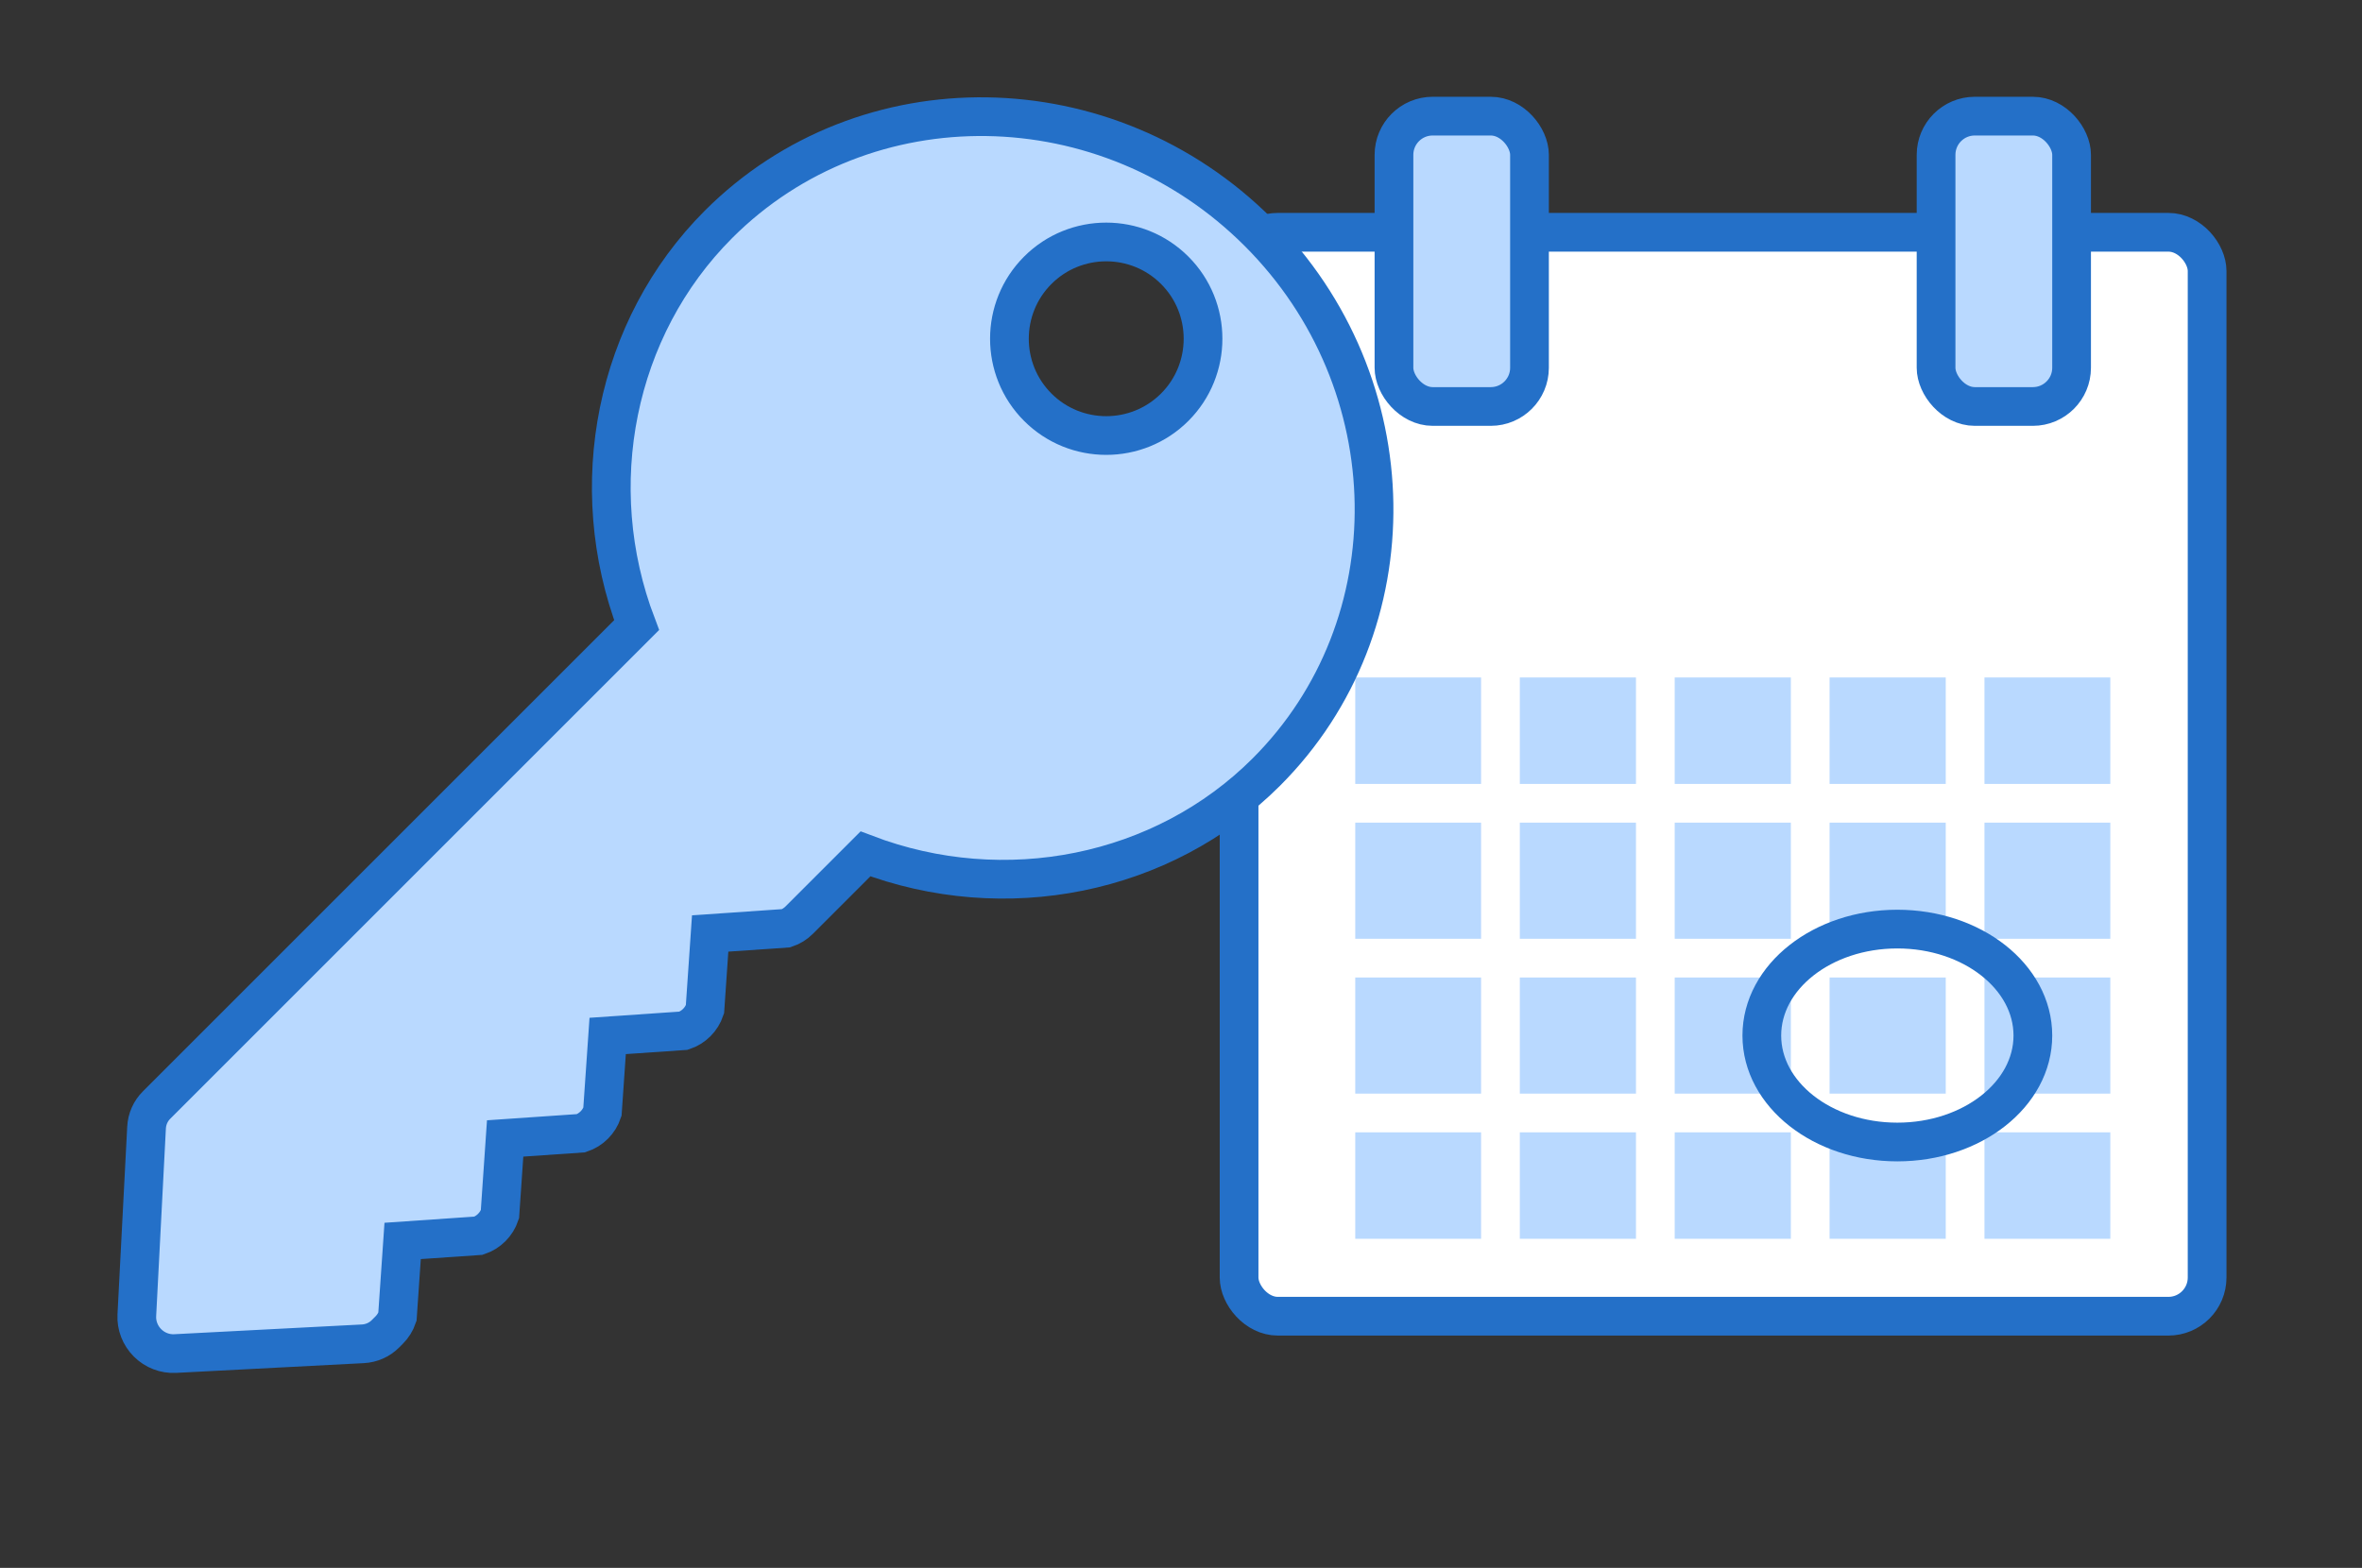 <svg height="81" viewBox="0 0 122 81" width="122" xmlns="http://www.w3.org/2000/svg" xmlns:xlink="http://www.w3.org/1999/xlink"><rect x="0" y="0" width="122" height="81" fill="#333333" stroke="none"/><mask id="a" fill="#fff"><rect fill="none" height="58" rx="2" width="52"/></mask><g fill="none" fill-rule="evenodd"><g stroke="#2470c8" stroke-width="2" transform="translate(63 11)"><rect fill="#fff" height="56" rx="2" width="50" x="1" y="1"/><path d="m1 1h50v19h-50z" fill="#2470c8" mask="url(#a)"/></g><path d="m70 35h39v29h-39z" fill="#b9d9ff"/><g stroke-width="2"><g stroke="#fff" stroke-linecap="square" transform="translate(68 33)"><path d="m9.5.5v31"/><path d="m17.5.5v31"/><path d="m25.5.5v31"/><path d="m33.5.5v31"/><path d="m42.5 8.5h-42"/><path d="m42.5 16.5h-42"/><path d="m42.5 24.5h-42"/></g><path d="m76.271 39.298c.392.353.617.862.617 1.398s-.225 1.045-.617 1.398l-7.214 6.502c-.328.296-.75.46-1.187.46h-.277c-.271 0-.537-.061-.787-.184l-2.962-2.581-2.962 2.581c-.494.246-1.07.246-1.565 0l-2.962-2.581-2.962 2.581c-.492.246-1.07.246-1.564 0l-2.964-2.581-2.962 2.581c-.494.246-1.069.246-1.565 0l-2.961-2.581-2.962 2.581c-.243.123-.511.184-.783.184h-4.836c-3.146 7.021-10.081 11.653-17.636 11.653-10.713 0-19.428-8.977-19.428-20.012 0-11.034 8.715-20.011 19.429-20.011 7.555 0 14.489 4.632 17.636 11.652h35.076c.436 0 .858.163 1.187.46zm-71.091 4.734c2.759 0 5.003-2.245 5.003-5.003 0-2.759-2.244-5.003-5.003-5.003s-5.003 2.244-5.003 5.003c0 2.758 2.244 5.003 5.003 5.003z" fill="#b9d9ff" fill-rule="nonzero" stroke="#2470c8" transform="matrix(-.707 .707 .707 .707 33.207 -13.755)"/><rect fill="#b9d9ff" height="15" rx="2" stroke="#2470c8" width="7" x="100" y="6"/><rect fill="#b9d9ff" height="15" rx="2" stroke="#2470c8" width="7" x="72" y="6"/><ellipse cx="98" cy="53.5" rx="7" ry="5.5" stroke="#2470c8"/></g></g></svg>